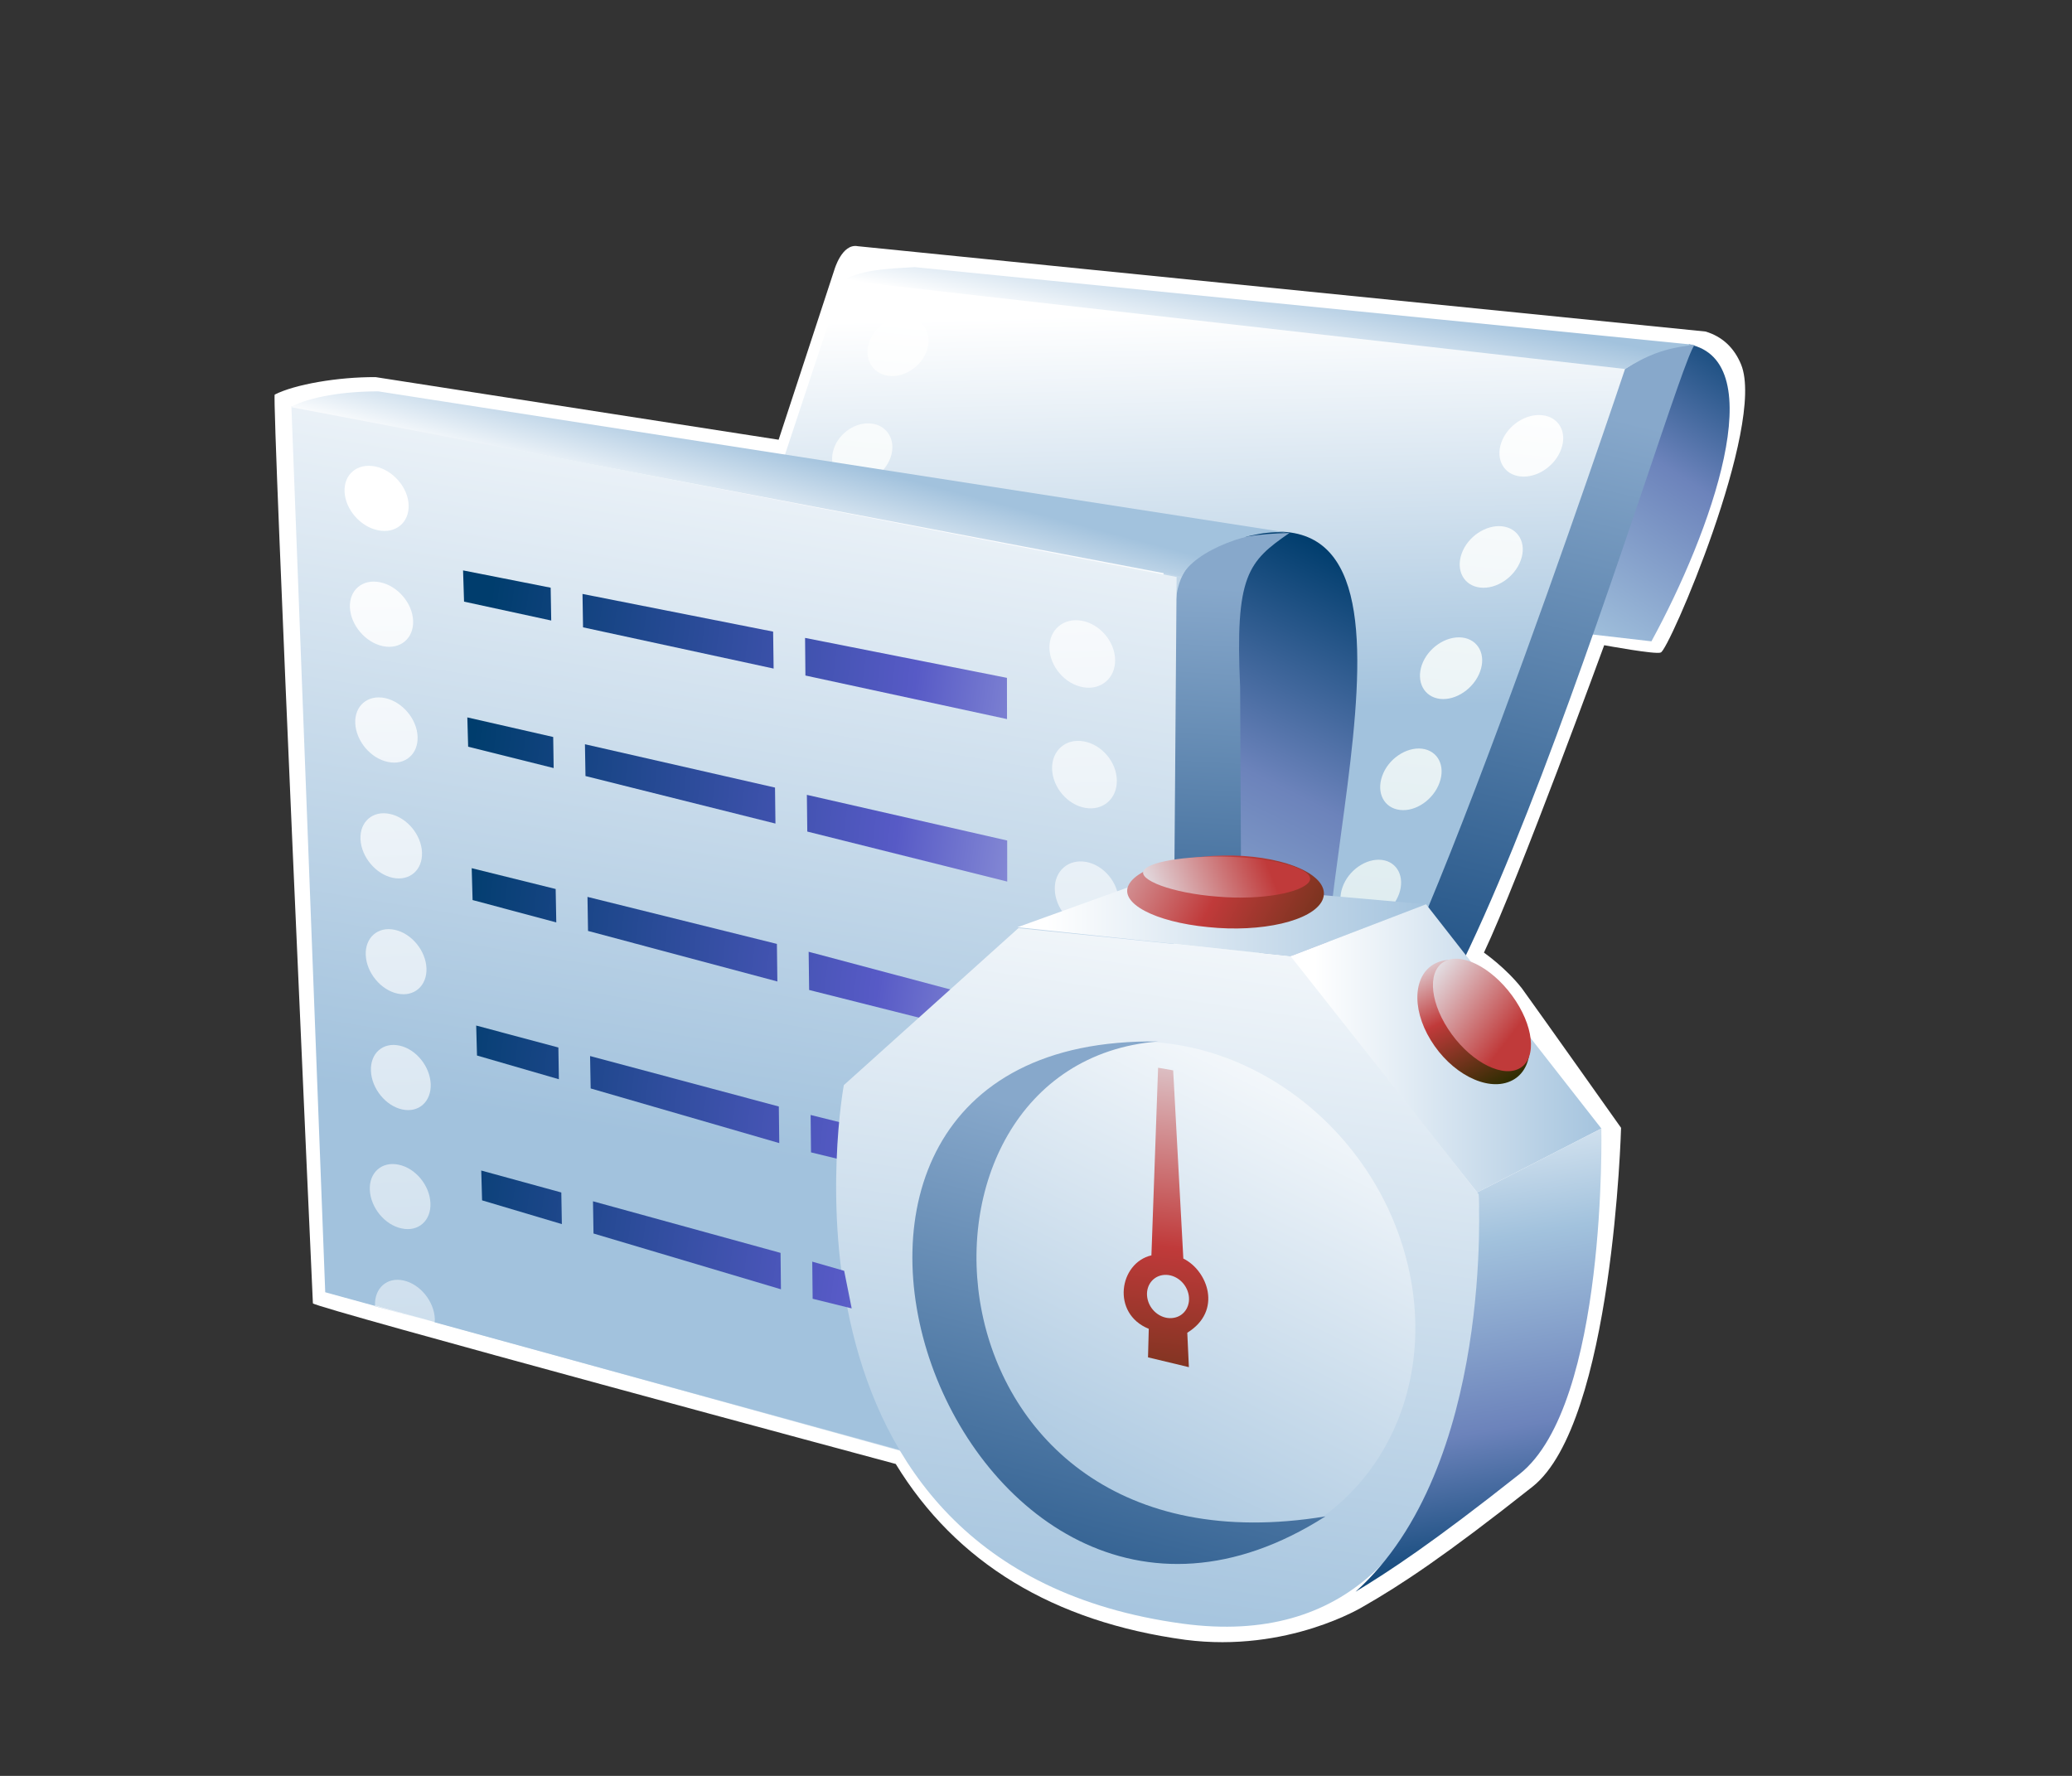 <?xml version="1.0" encoding="UTF-8"?>
<svg xmlns="http://www.w3.org/2000/svg" xmlns:xlink="http://www.w3.org/1999/xlink" contentScriptType="text/ecmascript" width="84" baseProfile="tiny" zoomAndPan="magnify" contentStyleType="text/css" viewBox="0 0 84 72" height="72" preserveAspectRatio="xMidYMid meet" version="1.1">
    <rect x="0" y="0" width="84" height="72" fill="#333333" stroke="none"/>
    <g>
        <g>
            <path fill="#ffffff" d="M 33.826 10.938 C 33.826 10.938 31.745 17.281 31.566 17.828 C 30.967 17.735 15.229 15.29 15.229 15.29 C 13.69 15.28 11.936 15.589 11.137 15.998 C 11.012 16.063 12.685 52.841 12.685 52.841 C 12.691 53 36.085 59.294 36.314 59.354 C 38.753 63.35 42.694 65.754 48.053 66.483 C 52.216 67.021 55.273 65.13 55.273 65.13 C 56.79 64.263 58.59 63.077 62.131 60.274 C 65.399 57.684 65.719 45.726 65.719 45.726 C 65.719 45.726 62.509 41.192 61.7 40.073 C 61.047 39.241 60.202 38.655 60.16 38.622 C 61.582 35.615 65.035 26.159 65.035 26.159 C 65.035 26.159 67.163 26.553 67.326 26.453 C 67.622 26.453 71.597 17.252 70.585 14.778 C 70.303 14.095 69.821 13.645 69.143 13.441 L 34.775 9.982 C 34.134 9.858 33.826 10.938 33.826 10.938 z "/>
            <linearGradient x1="-685.318" gradientTransform="matrix(1.19 0 0 -1.19 875.673 1351.901)" y1="1108.532" x2="-675.162" gradientUnits="userSpaceOnUse" y2="1124.285" xlink:type="simple" xlink:actuate="onLoad" id="XMLID_37_" xlink:show="other">
                <stop stop-color="#ffffff" offset="0"/>
                <stop stop-color="#a2c2dd" offset="0.35"/>
                <stop stop-color="#6c83bb" offset="0.7"/>
                <stop stop-color="#003d6d" offset="1"/>
            </linearGradient>
            <path fill="url(#XMLID_37_)" d="M 68.482 13.962 C 71.843 14.644 69.376 21.558 66.95 26.001 L 63.857 25.644 C 63.857 25.646 68.31 13.86 68.482 13.962 z "/>
            <linearGradient x1="-694.004" gradientTransform="matrix(1.19 0 0 -1.19 875.673 1351.901)" y1="1124.038" x2="-697.629" gradientUnits="userSpaceOnUse" y2="1087.671" xlink:type="simple" xlink:actuate="onLoad" id="XMLID_38_" xlink:show="other">
                <stop stop-color="#ffffff" offset="0"/>
                <stop stop-color="#bfdae1" offset="1"/>
            </linearGradient>
            <polygon fill="url(#XMLID_38_)" points="56.654,39.918 31.646,19.36 34.711,10.615 66.701,14.269   "/>
            <linearGradient x1="-694.337" gradientTransform="matrix(1.19 0 0 -1.19 875.673 1351.901)" y1="1127.795" x2="-693.942" gradientUnits="userSpaceOnUse" y2="1111.816" xlink:type="simple" xlink:actuate="onLoad" id="XMLID_39_" xlink:show="other">
                <stop stop-color="#ffffff" offset="0"/>
                <stop stop-color="#ffffff" offset="0.15"/>
                <stop stop-color="#a2c2dd" offset="1"/>
            </linearGradient>
            <path fill="url(#XMLID_39_)" d="M 56.133 41.75 L 31.646 18.968 L 34.347 10.816 L 66.899 14.957 L 56.133 41.75 z M 36.803 12.854 C 36.151 12.762 35.449 13.225 35.234 13.88 C 35.013 14.536 35.364 15.144 36.006 15.234 C 36.65 15.326 37.354 14.863 37.577 14.208 C 37.8 13.549 37.451 12.943 36.803 12.854 z M 35.351 17.175 C 34.713 17.087 34.013 17.545 33.801 18.201 C 33.581 18.858 33.921 19.468 34.558 19.557 C 35.196 19.647 35.889 19.188 36.109 18.531 C 36.333 17.873 35.993 17.265 35.351 17.175 z M 62.524 16.834 C 61.85 16.758 61.107 17.256 60.865 17.941 C 60.623 18.627 60.968 19.244 61.636 19.316 C 62.303 19.391 63.047 18.897 63.291 18.209 C 63.544 17.522 63.199 16.905 62.524 16.834 z M 60.898 21.338 C 60.238 21.266 59.499 21.758 59.256 22.446 C 59.012 23.133 59.351 23.75 60.009 23.822 C 60.669 23.897 61.406 23.403 61.653 22.713 C 61.902 22.034 61.563 21.415 60.898 21.338 z M 59.275 25.847 C 58.619 25.774 57.888 26.268 57.644 26.955 C 57.405 27.642 57.732 28.258 58.381 28.335 C 59.026 28.409 59.756 27.912 60.004 27.226 C 60.256 26.541 59.927 25.924 59.275 25.847 z M 57.645 30.354 C 57.0 30.282 56.274 30.775 56.035 31.462 C 55.791 32.146 56.111 32.763 56.757 32.838 C 57.393 32.915 58.111 32.423 58.358 31.735 C 58.609 31.049 58.292 30.432 57.645 30.354 z M 56.021 34.864 C 55.381 34.788 54.668 35.283 54.426 35.969 C 54.182 36.653 54.491 37.275 55.125 37.353 C 55.754 37.425 56.464 36.935 56.718 36.245 C 56.964 35.559 56.652 34.941 56.021 34.864 z "/>
            <linearGradient x1="-681.493" gradientTransform="matrix(1.19 0 0 -1.19 875.673 1351.901)" y1="1121.951" x2="-685.998" gradientUnits="userSpaceOnUse" y2="1102.769" xlink:type="simple" xlink:actuate="onLoad" id="XMLID_40_" xlink:show="other">
                <stop stop-color="#87a8cb" offset="0"/>
                <stop stop-color="#235487" offset="1"/>
            </linearGradient>
            <path fill="url(#XMLID_40_)" d="M 65.88 14.96 C 65.88 14.96 56.317 43.594 54.162 43.559 C 57.833 49.739 67.88 14.86 68.701 13.985 C 67.49 14.033 66.722 14.384 65.88 14.96 z "/>
            <linearGradient x1="-692.689" gradientTransform="matrix(1.19 0 0 -1.19 875.673 1351.901)" y1="1123.413" x2="-692.02" gradientUnits="userSpaceOnUse" y2="1126.668" xlink:type="simple" xlink:actuate="onLoad" id="XMLID_41_" xlink:show="other">
                <stop stop-color="#ffffff" offset="0"/>
                <stop stop-color="#ffffff" offset="0.05"/>
                <stop stop-color="#a2c2dd" offset="1"/>
            </linearGradient>
            <path fill="url(#XMLID_41_)" d="M 65.88 14.96 C 66.749 14.427 67.445 14.109 68.701 13.982 L 37.085 10.831 C 35.73 10.905 35.065 10.94 34.139 11.359 L 65.88 14.96 z "/>
            <linearGradient x1="-699.75" gradientTransform="matrix(1.19 0 0 -1.19 875.673 1351.901)" y1="1091.947" x2="-687.704" gradientUnits="userSpaceOnUse" y2="1115.96" xlink:type="simple" xlink:actuate="onLoad" id="XMLID_42_" xlink:show="other">
                <stop stop-color="#ffffff" offset="0"/>
                <stop stop-color="#a2c2dd" offset="0.35"/>
                <stop stop-color="#6c83bb" offset="0.7"/>
                <stop stop-color="#003d6d" offset="1"/>
            </linearGradient>
            <path fill="url(#XMLID_42_)" d="M 50.502 21.717 C 59.537 19.621 51.842 38.345 54.162 43.559 L 49.322 35.858 C 49.322 35.859 50.476 21.969 50.502 21.717 z "/>
            <linearGradient x1="-693.606" gradientTransform="matrix(1.19 0 0 -1.19 875.673 1351.901)" y1="1115.977" x2="-694.504" gradientUnits="userSpaceOnUse" y2="1100.129" xlink:type="simple" xlink:actuate="onLoad" id="XMLID_43_" xlink:show="other">
                <stop stop-color="#87a8cb" offset="0"/>
                <stop stop-color="#235487" offset="1"/>
            </linearGradient>
            <path fill="url(#XMLID_43_)" d="M 47.591 35.596 L 47.663 24.696 C 47.634 22.213 49.79 21.658 52.274 21.609 C 50.594 22.766 50.065 23.328 50.276 27.868 L 50.316 36.253 L 47.591 35.596 z "/>
            <linearGradient x1="-710.769" gradientTransform="matrix(1.19 0 0 -1.19 875.673 1351.901)" y1="1121.503" x2="-708.868" gradientUnits="userSpaceOnUse" y2="1066.858" xlink:type="simple" xlink:actuate="onLoad" id="XMLID_44_" xlink:show="other">
                <stop stop-color="#ffffff" offset="0"/>
                <stop stop-color="#ffffff" offset="0.05"/>
                <stop stop-color="#a2c2dd" offset="1"/>
            </linearGradient>
            <polygon fill="url(#XMLID_44_)" points="47.04,61.736 13.445,52.445 12.073,16.522 47.172,22.865   "/>
            <linearGradient x1="-706.669" gradientTransform="matrix(1.19 0 0 -1.19 875.673 1351.901)" y1="1127.161" x2="-711.641" gradientUnits="userSpaceOnUse" y2="1096.971" xlink:type="simple" xlink:actuate="onLoad" id="XMLID_45_" xlink:show="other">
                <stop stop-color="#ffffff" offset="0"/>
                <stop stop-color="#ffffff" offset="0.05"/>
                <stop stop-color="#a2c2dd" offset="1"/>
            </linearGradient>
            <path fill="url(#XMLID_45_)" d="M 47.409 61.789 L 13.185 52.392 L 11.813 16.47 L 47.701 23.393 L 47.409 61.789 z M 15.212 18.912 C 14.491 18.766 13.937 19.225 13.969 19.939 C 14.003 20.655 14.609 21.355 15.326 21.499 C 16.04 21.647 16.595 21.186 16.566 20.469 C 16.538 19.758 15.929 19.06 15.212 18.912 z M 15.41 23.607 C 14.7 23.46 14.152 23.92 14.186 24.634 C 14.221 25.349 14.82 26.05 15.524 26.197 C 16.232 26.343 16.777 25.879 16.748 25.164 C 16.72 24.452 16.121 23.752 15.41 23.607 z M 15.609 28.302 C 14.909 28.154 14.366 28.618 14.403 29.332 C 14.439 30.049 15.029 30.748 15.725 30.891 C 16.421 31.039 16.96 30.575 16.929 29.862 C 16.9 29.147 16.311 28.452 15.609 28.302 z M 15.807 33.0 C 15.116 32.85 14.582 33.313 14.614 34.027 C 14.649 34.743 15.235 35.442 15.919 35.588 C 16.605 35.733 17.136 35.275 17.108 34.558 C 17.08 33.843 16.496 33.144 15.807 33.0 z M 16.002 37.698 C 15.323 37.549 14.794 38.013 14.828 38.724 C 14.861 39.441 15.44 40.138 16.115 40.283 C 16.791 40.429 17.316 39.966 17.289 39.255 C 17.261 38.542 16.681 37.839 16.002 37.698 z M 16.194 42.392 C 15.523 42.245 15.006 42.705 15.038 43.42 C 15.068 44.136 15.639 44.837 16.305 44.98 C 16.972 45.128 17.488 44.665 17.461 43.951 C 17.432 43.233 16.865 42.534 16.194 42.392 z M 16.165 47.221 C 15.487 47.073 14.958 47.535 14.993 48.247 C 15.026 48.965 15.603 49.663 16.279 49.804 C 16.956 49.954 17.481 49.491 17.45 48.78 C 17.422 48.062 16.85 47.363 16.165 47.221 z M 43.849 25.166 C 43.11 25.037 42.528 25.536 42.544 26.279 C 42.564 27.022 43.175 27.733 43.907 27.862 C 44.636 27.993 45.219 27.495 45.208 26.753 C 45.197 26.008 44.588 25.297 43.849 25.166 z M 43.94 30.059 C 43.212 29.923 42.636 30.424 42.652 31.17 C 42.671 31.915 43.27 32.625 43.992 32.753 C 44.713 32.883 45.289 32.385 45.277 31.639 C 45.267 30.896 44.668 30.188 43.94 30.059 z M 44.03 34.944 C 43.308 34.817 42.742 35.315 42.762 36.058 C 42.778 36.803 43.368 37.512 44.083 37.643 C 44.797 37.774 45.364 37.272 45.351 36.53 C 45.34 35.785 44.749 35.076 44.03 34.944 z M 16.36 51.915 C 15.689 51.765 15.171 52.229 15.204 52.94 C 15.204 52.947 15.204 52.952 15.204 52.958 L 17.619 53.607 C 17.624 53.56 17.63 53.519 17.628 53.473 C 17.6 52.76 17.031 52.061 16.36 51.915 z "/>
            <linearGradient x1="-709.234" gradientTransform="matrix(1.19 0 0 -1.19 875.673 1351.901)" y1="1117.42" x2="-708.389" gradientUnits="userSpaceOnUse" y2="1120.623" xlink:type="simple" xlink:actuate="onLoad" id="XMLID_46_" xlink:show="other">
                <stop stop-color="#ffffff" offset="0"/>
                <stop stop-color="#ffffff" offset="0.05"/>
                <stop stop-color="#a2c2dd" offset="1"/>
            </linearGradient>
            <path fill="url(#XMLID_46_)" d="M 47.904 23.376 C 48.392 22.326 50.838 21.393 52.274 21.608 L 15.338 15.868 C 13.974 15.864 12.556 16.083 11.784 16.504 L 47.904 23.376 z "/>
            <linearGradient x1="-691.881" gradientTransform="matrix(1.19 0 0 -1.19 875.673 1351.901)" y1="1110.898" x2="-721.08" gradientUnits="userSpaceOnUse" y2="1114.523" xlink:type="simple" xlink:actuate="onLoad" id="XMLID_47_" xlink:show="other">
                <stop stop-color="#e6eef4" offset="0"/>
                <stop stop-color="#575ac6" offset="0.44"/>
                <stop stop-color="#003d6d" offset="0.94"/>
                <stop stop-color="#003d6d" offset="1"/>
            </linearGradient>
            <polygon fill="url(#XMLID_47_)" points="40.825,29.154 40.822,27.482 32.638,25.863 32.652,27.388   "/>
            <linearGradient x1="-691.802" gradientTransform="matrix(1.19 0 0 -1.19 875.673 1351.901)" y1="1111.532" x2="-721" gradientUnits="userSpaceOnUse" y2="1115.158" xlink:type="simple" xlink:actuate="onLoad" id="XMLID_48_" xlink:show="other">
                <stop stop-color="#e6eef4" offset="0"/>
                <stop stop-color="#575ac6" offset="0.44"/>
                <stop stop-color="#003d6d" offset="0.94"/>
                <stop stop-color="#003d6d" offset="1"/>
            </linearGradient>
            <polygon fill="url(#XMLID_48_)" points="31.363,27.106 31.343,25.608 23.615,24.08 23.637,25.434   "/>
            <linearGradient x1="-691.753" gradientTransform="matrix(1.19 0 0 -1.19 875.673 1351.901)" y1="1112.028" x2="-720.938" gradientUnits="userSpaceOnUse" y2="1115.644" xlink:type="simple" xlink:actuate="onLoad" id="XMLID_49_" xlink:show="other">
                <stop stop-color="#e6eef4" offset="0"/>
                <stop stop-color="#575ac6" offset="0.44"/>
                <stop stop-color="#003d6d" offset="0.94"/>
                <stop stop-color="#003d6d" offset="1"/>
            </linearGradient>
            <polygon fill="url(#XMLID_49_)" points="18.773,23.126 18.813,24.392 22.347,25.158 22.324,23.827   "/>
            <linearGradient x1="-692.438" gradientTransform="matrix(1.19 0 0 -1.19 875.673 1351.901)" y1="1106.422" x2="-721.635" gradientUnits="userSpaceOnUse" y2="1110.047" xlink:type="simple" xlink:actuate="onLoad" id="XMLID_50_" xlink:show="other">
                <stop stop-color="#e6eef4" offset="0"/>
                <stop stop-color="#575ac6" offset="0.44"/>
                <stop stop-color="#003d6d" offset="0.94"/>
                <stop stop-color="#003d6d" offset="1"/>
            </linearGradient>
            <polygon fill="url(#XMLID_50_)" points="31.42,31.931 23.714,30.174 23.736,31.463 31.437,33.39   "/>
            <linearGradient x1="-692.356" gradientTransform="matrix(1.19 0 0 -1.19 875.673 1351.901)" y1="1107.096" x2="-721.551" gradientUnits="userSpaceOnUse" y2="1110.721" xlink:type="simple" xlink:actuate="onLoad" id="XMLID_51_" xlink:show="other">
                <stop stop-color="#e6eef4" offset="0"/>
                <stop stop-color="#575ac6" offset="0.44"/>
                <stop stop-color="#003d6d" offset="0.94"/>
                <stop stop-color="#003d6d" offset="1"/>
            </linearGradient>
            <polygon fill="url(#XMLID_51_)" points="18.946,29.086 18.979,30.274 22.446,31.14 22.427,29.88   "/>
            <linearGradient x1="-692.549" gradientTransform="matrix(1.19 0 0 -1.19 875.673 1351.901)" y1="1105.544" x2="-721.741" gradientUnits="userSpaceOnUse" y2="1109.169" xlink:type="simple" xlink:actuate="onLoad" id="XMLID_52_" xlink:show="other">
                <stop stop-color="#e6eef4" offset="0"/>
                <stop stop-color="#575ac6" offset="0.44"/>
                <stop stop-color="#003d6d" offset="0.94"/>
                <stop stop-color="#003d6d" offset="1"/>
            </linearGradient>
            <polygon fill="url(#XMLID_52_)" points="40.833,35.742 40.832,34.077 32.711,32.226 32.728,33.714   "/>
            <linearGradient x1="-692.984" gradientTransform="matrix(1.19 0 0 -1.19 875.673 1351.901)" y1="1101.992" x2="-722.186" gradientUnits="userSpaceOnUse" y2="1105.618" xlink:type="simple" xlink:actuate="onLoad" id="XMLID_53_" xlink:show="other">
                <stop stop-color="#e6eef4" offset="0"/>
                <stop stop-color="#575ac6" offset="0.44"/>
                <stop stop-color="#003d6d" offset="0.94"/>
                <stop stop-color="#003d6d" offset="1"/>
            </linearGradient>
            <polygon fill="url(#XMLID_53_)" points="19.123,35.199 19.159,36.491 22.552,37.397 22.527,36.043   "/>
            <linearGradient x1="-693.085" gradientTransform="matrix(1.19 0 0 -1.19 875.673 1351.901)" y1="1101.223" x2="-722.28" gradientUnits="userSpaceOnUse" y2="1104.848" xlink:type="simple" xlink:actuate="onLoad" id="XMLID_54_" xlink:show="other">
                <stop stop-color="#e6eef4" offset="0"/>
                <stop stop-color="#575ac6" offset="0.44"/>
                <stop stop-color="#003d6d" offset="0.94"/>
                <stop stop-color="#003d6d" offset="1"/>
            </linearGradient>
            <polygon fill="url(#XMLID_54_)" points="31.496,38.269 23.817,36.363 23.839,37.743 31.515,39.793   "/>
            <linearGradient x1="-693.184" gradientTransform="matrix(1.19 0 0 -1.19 875.673 1351.901)" y1="1100.423" x2="-722.379" gradientUnits="userSpaceOnUse" y2="1104.048" xlink:type="simple" xlink:actuate="onLoad" id="XMLID_55_" xlink:show="other">
                <stop stop-color="#e6eef4" offset="0"/>
                <stop stop-color="#575ac6" offset="0.44"/>
                <stop stop-color="#003d6d" offset="0.94"/>
                <stop stop-color="#003d6d" offset="1"/>
            </linearGradient>
            <polygon fill="url(#XMLID_55_)" points="37.792,41.394 38.903,40.216 32.783,38.588 32.803,40.137   "/>
            <linearGradient x1="-693.751" gradientTransform="matrix(1.19 0 0 -1.19 875.673 1351.901)" y1="1095.852" x2="-722.945" gradientUnits="userSpaceOnUse" y2="1099.477" xlink:type="simple" xlink:actuate="onLoad" id="XMLID_56_" xlink:show="other">
                <stop stop-color="#e6eef4" offset="0"/>
                <stop stop-color="#575ac6" offset="0.44"/>
                <stop stop-color="#003d6d" offset="0.94"/>
                <stop stop-color="#003d6d" offset="1"/>
            </linearGradient>
            <polygon fill="url(#XMLID_56_)" points="31.574,44.861 23.922,42.815 23.946,44.129 31.592,46.345   "/>
            <linearGradient x1="-693.839" gradientTransform="matrix(1.19 0 0 -1.19 875.673 1351.901)" y1="1095.16" x2="-723.031" gradientUnits="userSpaceOnUse" y2="1098.785" xlink:type="simple" xlink:actuate="onLoad" id="XMLID_57_" xlink:show="other">
                <stop stop-color="#e6eef4" offset="0"/>
                <stop stop-color="#575ac6" offset="0.44"/>
                <stop stop-color="#003d6d" offset="0.94"/>
                <stop stop-color="#003d6d" offset="1"/>
            </linearGradient>
            <polygon fill="url(#XMLID_57_)" points="34.387,47.088 34.387,45.584 32.863,45.205 32.879,46.721   "/>
            <linearGradient x1="-693.638" gradientTransform="matrix(1.19 0 0 -1.19 875.673 1351.901)" y1="1096.738" x2="-722.838" gradientUnits="userSpaceOnUse" y2="1100.364" xlink:type="simple" xlink:actuate="onLoad" id="XMLID_58_" xlink:show="other">
                <stop stop-color="#e6eef4" offset="0"/>
                <stop stop-color="#575ac6" offset="0.44"/>
                <stop stop-color="#003d6d" offset="0.94"/>
                <stop stop-color="#003d6d" offset="1"/>
            </linearGradient>
            <polygon fill="url(#XMLID_58_)" points="19.305,41.579 19.338,42.794 22.657,43.756 22.637,42.469   "/>
            <linearGradient x1="-693.872" gradientTransform="matrix(1.19 0 0 -1.19 875.673 1351.901)" y1="1109.632" x2="-698.219" gradientUnits="userSpaceOnUse" y2="1079.866" xlink:type="simple" xlink:actuate="onLoad" id="XMLID_59_" xlink:show="other">
                <stop stop-color="#ffffff" offset="0"/>
                <stop stop-color="#ffffff" offset="0.05"/>
                <stop stop-color="#a2c2dd" offset="1"/>
            </linearGradient>
            <path fill="url(#XMLID_59_)" d="M 34.209 43.995 L 41.287 37.629 L 52.391 38.763 L 59.943 48.424 C 59.943 48.424 61.505 67.661 47.948 65.829 C 30.599 63.487 34.209 43.995 34.209 43.995 z "/>
            <linearGradient x1="-700.918" gradientTransform="matrix(1.19 0 0 -1.19 875.673 1351.901)" y1="1104.332" x2="-687.004" gradientUnits="userSpaceOnUse" y2="1104.332" xlink:type="simple" xlink:actuate="onLoad" id="XMLID_60_" xlink:show="other">
                <stop stop-color="#ffffff" offset="0"/>
                <stop stop-color="#ffffff" offset="0.05"/>
                <stop stop-color="#a2c2dd" offset="1"/>
            </linearGradient>
            <polygon fill="url(#XMLID_60_)" points="41.248,37.593 46.574,35.672 57.813,36.662 52.321,38.767   "/>
            <linearGradient x1="-691.616" gradientTransform="matrix(1.19 0 0 -1.19 875.673 1351.901)" y1="1099.894" x2="-681.034" gradientUnits="userSpaceOnUse" y2="1099.894" xlink:type="simple" xlink:actuate="onLoad" id="XMLID_61_" xlink:show="other">
                <stop stop-color="#ffffff" offset="0"/>
                <stop stop-color="#ffffff" offset="0.05"/>
                <stop stop-color="#a2c2dd" offset="1"/>
            </linearGradient>
            <polygon fill="url(#XMLID_61_)" points="52.321,38.767 57.813,36.662 64.919,45.753 59.884,48.345   "/>
            <linearGradient x1="-689.196" gradientTransform="matrix(1.19 0 0 -1.19 875.673 1351.901)" y1="1104.651" x2="-700.01" gradientUnits="userSpaceOnUse" y2="1083.138" xlink:type="simple" xlink:actuate="onLoad" id="XMLID_62_" xlink:show="other">
                <stop stop-color="#ffffff" offset="0"/>
                <stop stop-color="#ffffff" offset="0.15"/>
                <stop stop-color="#a2c2dd" offset="1"/>
            </linearGradient>
            <path fill="url(#XMLID_62_)" d="M 57.011 51.034 C 58.502 56.74 55.331 62.107 49.936 63.022 C 44.537 63.933 38.952 60.048 37.46 54.345 C 35.968 48.64 39.139 43.276 44.537 42.362 C 49.936 41.45 55.517 45.329 57.011 51.034 z "/>
            <linearGradient x1="-695.403" gradientTransform="matrix(1.19 0 0 -1.19 875.673 1351.901)" y1="1096.901" x2="-699.794" gradientUnits="userSpaceOnUse" y2="1079.918" xlink:type="simple" xlink:actuate="onLoad" id="XMLID_63_" xlink:show="other">
                <stop stop-color="#87a8cb" offset="0"/>
                <stop stop-color="#235487" offset="1"/>
            </linearGradient>
            <path fill="url(#XMLID_63_)" d="M 46.948 42.225 C 28.39 41.947 38.76 71.039 53.732 61.48 C 37.015 64.23 35.592 43.126 46.948 42.225 z "/>
            <linearGradient x1="-686.918" gradientTransform="matrix(1.19 0 0 -1.19 875.673 1351.901)" y1="1100.042" x2="-684.058" gradientUnits="userSpaceOnUse" y2="1081.907" xlink:type="simple" xlink:actuate="onLoad" id="XMLID_64_" xlink:show="other">
                <stop stop-color="#ffffff" offset="0"/>
                <stop stop-color="#a2c2dd" offset="0.35"/>
                <stop stop-color="#6c83bb" offset="0.7"/>
                <stop stop-color="#003d6d" offset="1"/>
            </linearGradient>
            <path fill="url(#XMLID_64_)" d="M 64.919 45.753 L 59.884 48.347 L 59.882 48.351 L 59.943 48.422 C 59.943 48.422 60.594 59.48 54.953 64.535 C 56.31 63.711 58.049 62.579 61.609 59.759 C 65.167 56.938 64.919 45.753 64.919 45.753 z "/>
            <linearGradient x1="-686.981" gradientTransform="matrix(1.19 0 0 -1.19 875.673 1351.901)" y1="1103.86" x2="-684.404" gradientUnits="userSpaceOnUse" y2="1098.916" xlink:type="simple" xlink:actuate="onLoad" id="XMLID_65_" xlink:show="other">
                <stop stop-color="#e6eef4" offset="0"/>
                <stop stop-color="#c03a3a" offset="0.44"/>
                <stop stop-color="#302d02" offset="0.94"/>
                <stop stop-color="#302d02" offset="1"/>
            </linearGradient>
            <path fill="url(#XMLID_65_)" d="M 61.481 40.698 C 62.294 42.03 62.177 43.441 61.216 43.844 C 60.255 44.256 58.818 43.506 58.002 42.169 C 57.187 40.84 57.306 39.429 58.267 39.023 C 59.228 38.617 60.666 39.368 61.481 40.698 z "/>
            <linearGradient x1="-687.246" gradientTransform="matrix(1.19 0 0 -1.19 875.673 1351.901)" y1="1102.664" x2="-684.518" gradientUnits="userSpaceOnUse" y2="1100.587" xlink:type="simple" xlink:actuate="onLoad" id="XMLID_66_" xlink:show="other">
                <stop stop-color="#e3dfe4" offset="0"/>
                <stop stop-color="#c03a3a" offset="1"/>
            </linearGradient>
            <path fill="url(#XMLID_66_)" d="M 61.454 40.586 C 62.247 41.806 62.273 43.046 61.517 43.357 C 60.758 43.668 59.497 42.936 58.706 41.717 C 57.913 40.497 57.884 39.254 58.642 38.941 C 59.4 38.629 60.657 39.362 61.454 40.586 z "/>
            <linearGradient x1="-699.782" gradientTransform="matrix(1.19 0 0 -1.19 875.673 1351.901)" y1="1108.338" x2="-687.596" gradientUnits="userSpaceOnUse" y2="1102.003" xlink:type="simple" xlink:actuate="onLoad" id="XMLID_67_" xlink:show="other">
                <stop stop-color="#e6eef4" offset="0"/>
                <stop stop-color="#c03a3a" offset="0.44"/>
                <stop stop-color="#302d02" offset="0.94"/>
                <stop stop-color="#302d02" offset="1"/>
            </linearGradient>
            <path fill="url(#XMLID_67_)" d="M 50.399 34.703 C 52.565 34.846 53.998 35.66 53.608 36.503 C 53.214 37.337 51.14 37.816 48.968 37.587 C 46.806 37.377 45.366 36.615 45.761 35.87 C 46.155 35.109 48.233 34.58 50.399 34.703 z "/>
            <linearGradient x1="-696.457" gradientTransform="matrix(1.19 0 0 -1.19 875.673 1351.901)" y1="1104.688" x2="-692.55" gradientUnits="userSpaceOnUse" y2="1106.246" xlink:type="simple" xlink:actuate="onLoad" id="XMLID_68_" xlink:show="other">
                <stop stop-color="#e3dfe4" offset="0"/>
                <stop stop-color="#c03a3a" offset="1"/>
            </linearGradient>
            <path fill="url(#XMLID_68_)" d="M 50.221 34.754 C 52.073 34.864 53.352 35.315 53.076 35.744 C 52.801 36.173 51.21 36.509 49.358 36.352 C 47.504 36.209 46.101 35.668 46.375 35.279 C 46.652 34.894 48.375 34.651 50.221 34.754 z "/>
            <linearGradient x1="-694.793" gradientTransform="matrix(1.19 0 0 -1.19 875.673 1351.901)" y1="1101.704" x2="-696.738" gradientUnits="userSpaceOnUse" y2="1083.041" xlink:type="simple" xlink:actuate="onLoad" id="XMLID_69_" xlink:show="other">
                <stop stop-color="#e6eef4" offset="0"/>
                <stop stop-color="#c03a3a" offset="0.44"/>
                <stop stop-color="#302d02" offset="0.94"/>
                <stop stop-color="#302d02" offset="1"/>
            </linearGradient>
            <path fill="url(#XMLID_69_)" d="M 48.133 54.033 L 48.198 55.429 L 46.541 55.031 L 46.572 53.874 C 45.04 53.257 45.371 51.2 46.679 50.896 L 46.95 43.289 L 47.561 43.396 L 47.973 51.026 C 48.957 51.511 49.575 53.146 48.133 54.033 z M 47.125 51.697 C 46.668 51.775 46.404 52.225 46.531 52.705 C 46.657 53.184 47.125 53.509 47.58 53.43 C 48.032 53.359 48.299 52.905 48.173 52.43 C 48.048 51.948 47.58 51.623 47.125 51.697 z "/>
            <linearGradient x1="-694.359" gradientTransform="matrix(1.19 0 0 -1.19 875.673 1351.901)" y1="1090.979" x2="-723.545" gradientUnits="userSpaceOnUse" y2="1094.596" xlink:type="simple" xlink:actuate="onLoad" id="XMLID_70_" xlink:show="other">
                <stop stop-color="#e6eef4" offset="0"/>
                <stop stop-color="#575ac6" offset="0.44"/>
                <stop stop-color="#003d6d" offset="0.94"/>
                <stop stop-color="#003d6d" offset="1"/>
            </linearGradient>
            <polygon fill="url(#XMLID_70_)" points="24.04,48.704 24.061,50.01 31.66,52.272 31.644,50.796   "/>
            <linearGradient x1="-694.445" gradientTransform="matrix(1.19 0 0 -1.19 875.673 1351.901)" y1="1090.246" x2="-723.644" gradientUnits="userSpaceOnUse" y2="1093.872" xlink:type="simple" xlink:actuate="onLoad" id="XMLID_71_" xlink:show="other">
                <stop stop-color="#e6eef4" offset="0"/>
                <stop stop-color="#575ac6" offset="0.44"/>
                <stop stop-color="#003d6d" offset="0.94"/>
                <stop stop-color="#003d6d" offset="1"/>
            </linearGradient>
            <polygon fill="url(#XMLID_71_)" points="34.528,53.047 34.223,51.523 32.929,51.151 32.945,52.656   "/>
            <linearGradient x1="-694.248" gradientTransform="matrix(1.19 0 0 -1.19 875.673 1351.901)" y1="1091.896" x2="-723.435" gradientUnits="userSpaceOnUse" y2="1095.52" xlink:type="simple" xlink:actuate="onLoad" id="XMLID_72_" xlink:show="other">
                <stop stop-color="#e6eef4" offset="0"/>
                <stop stop-color="#575ac6" offset="0.44"/>
                <stop stop-color="#003d6d" offset="0.94"/>
                <stop stop-color="#003d6d" offset="1"/>
            </linearGradient>
            <polygon fill="url(#XMLID_72_)" points="19.51,47.457 19.544,48.666 22.778,49.629 22.756,48.347   "/>
        </g>
        <rect width="84" fill="none" height="72"/>
    </g>
</svg>
